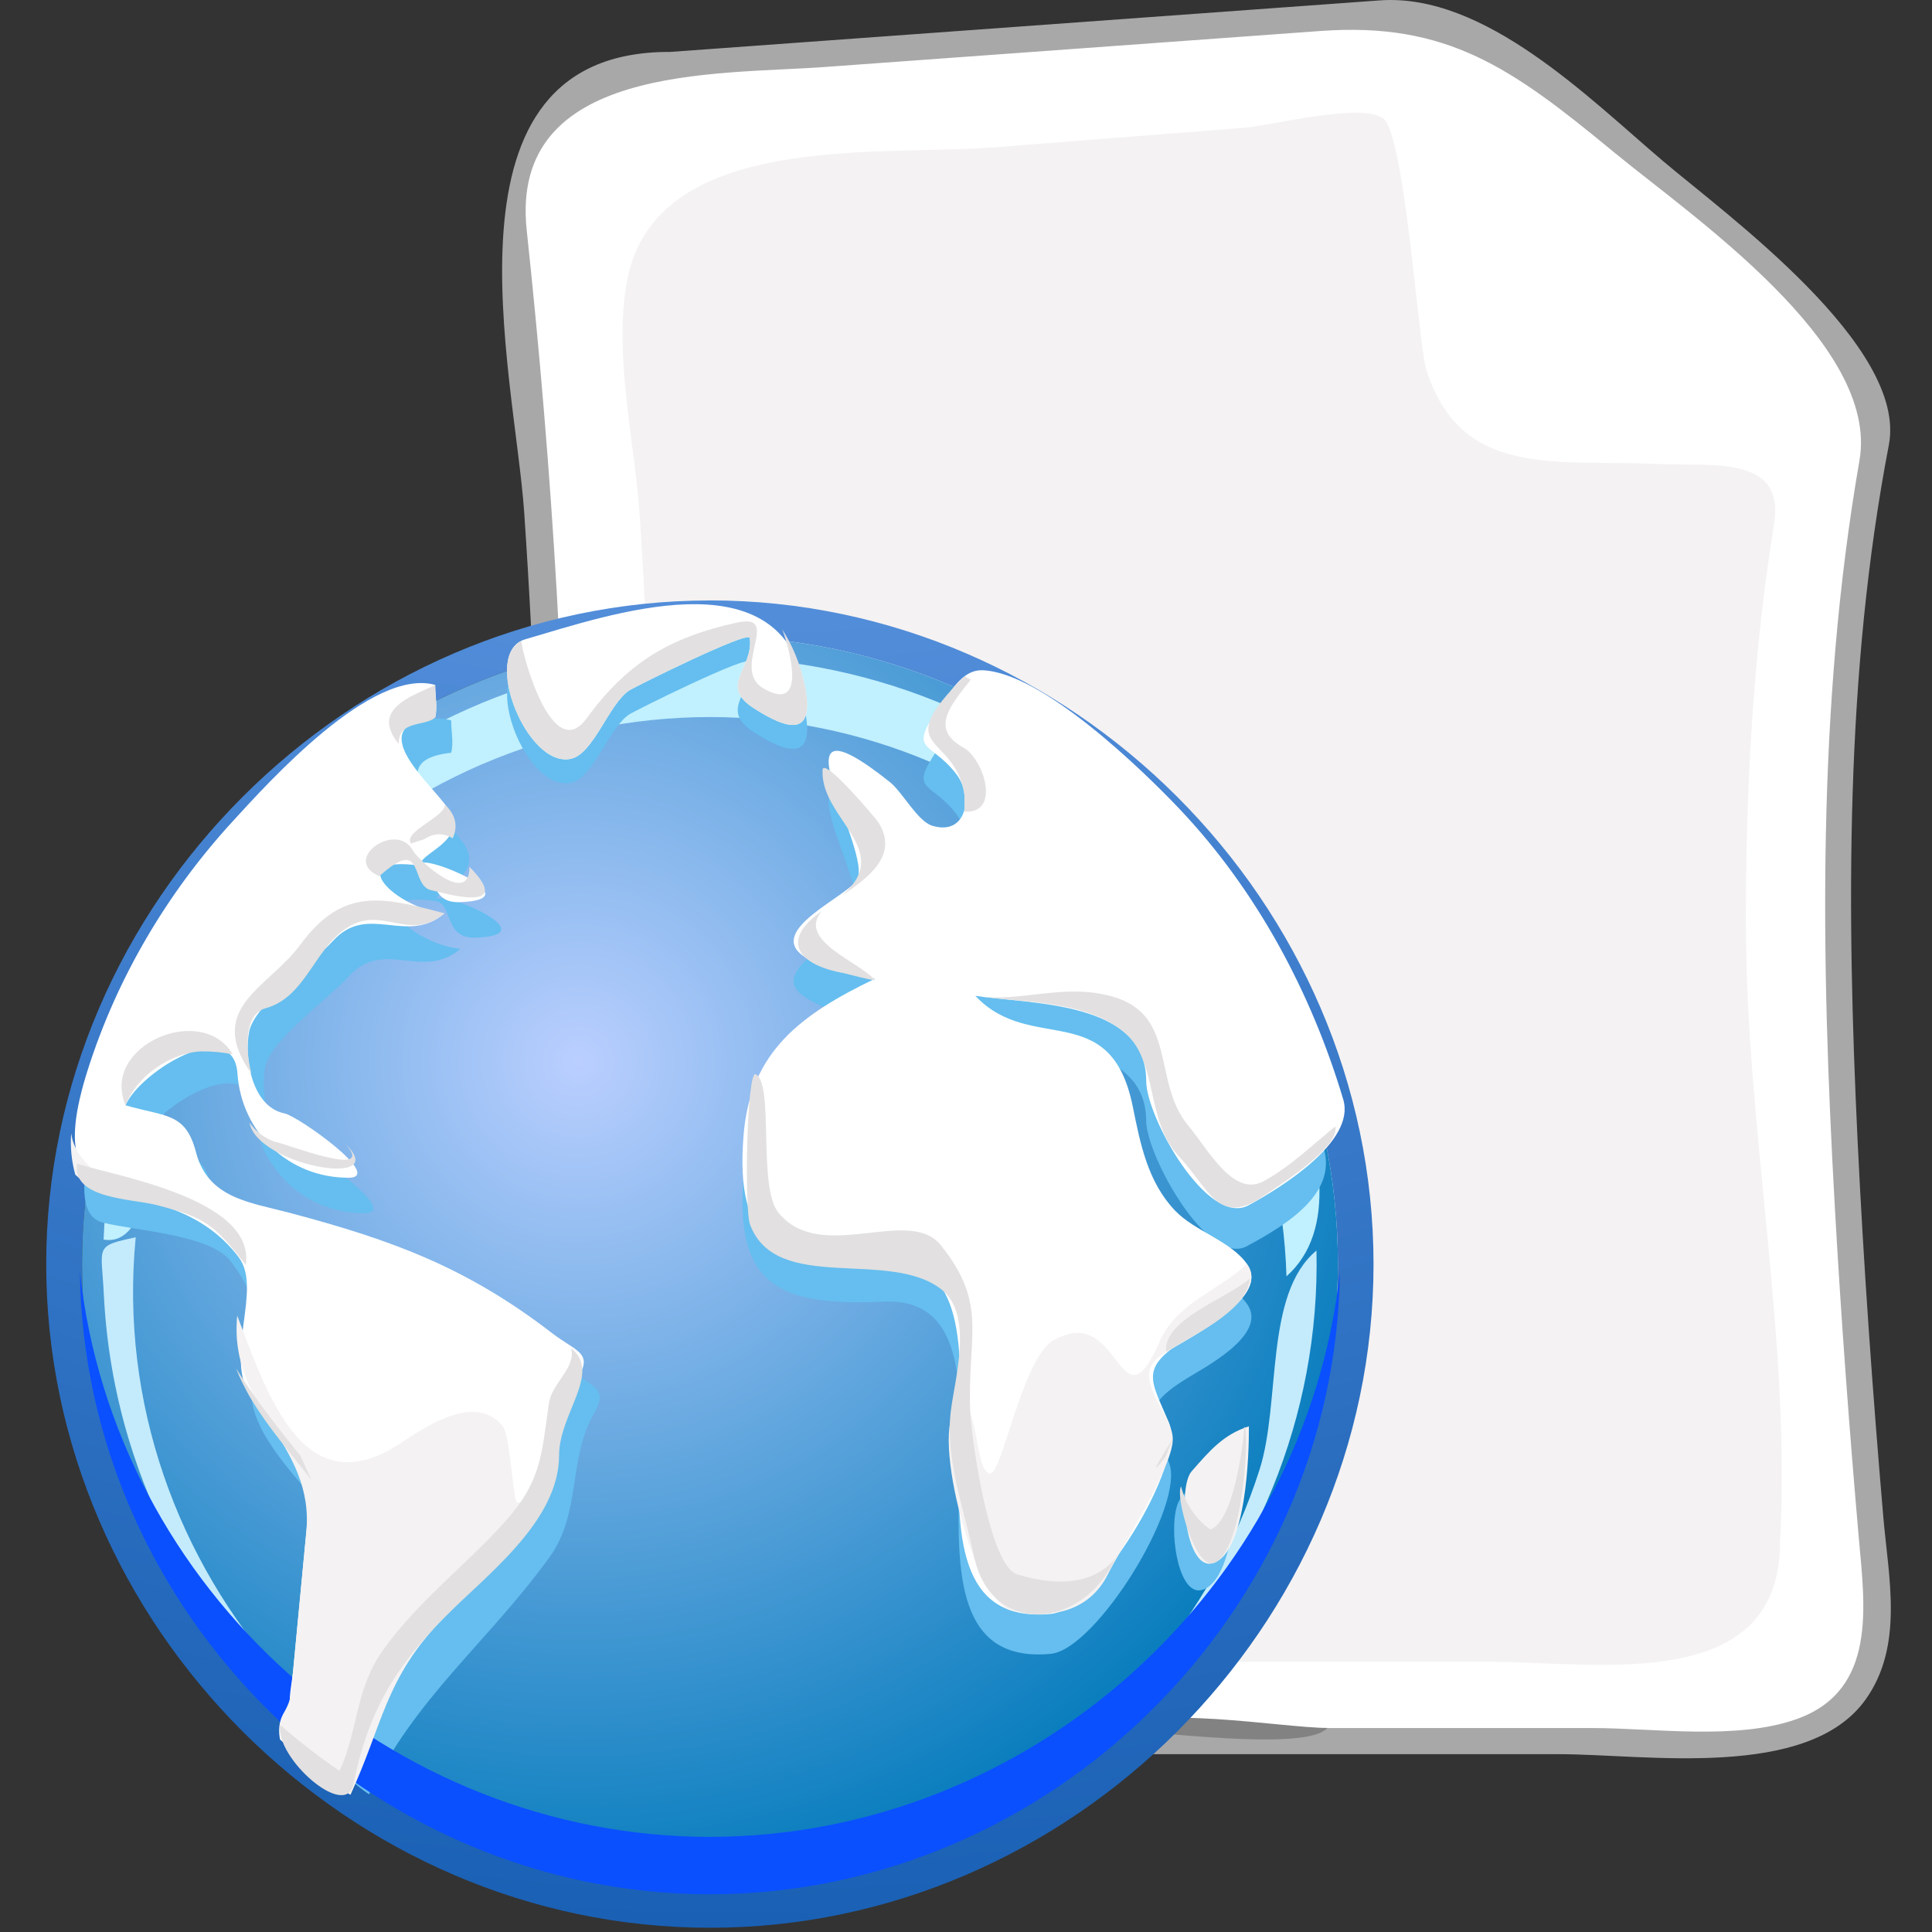 <?xml version="1.0" encoding="UTF-8" standalone="no"?>
<!-- Generator: Adobe Illustrator 12.0.0, SVG Export Plug-In . SVG Version: 6.00 Build 51448)  -->

<svg
   xmlns:dc="http://purl.org/dc/elements/1.1/"
   xmlns:cc="http://creativecommons.org/ns#"
   xmlns:rdf="http://www.w3.org/1999/02/22-rdf-syntax-ns#"
   xmlns:svg="http://www.w3.org/2000/svg"
   xmlns="http://www.w3.org/2000/svg"
   xmlns:sodipodi="http://sodipodi.sourceforge.net/DTD/sodipodi-0.dtd"
   xmlns:inkscape="http://www.inkscape.org/namespaces/inkscape"
   id="Layer_1"
   space="preserve"
   sodipodi:docname="webSite.svg"
   viewBox="0 0 24 24"
   sodipodi:version="0.32"
   version="1.1"
   inkscape:output_extension="org.inkscape.output.svg.inkscape"
   inkscape:version="0.91 r13725"
   width="24"
   height="24">
  <rect x="0" y="0" width="24" height="24" fill="#333333" stroke="none"/>
  <defs
     id="defs4397" />
  <sodipodi:namedview
     id="base"
     bordercolor="#666666"
     inkscape:pageshadow="2"
     inkscape:window-width="1842"
     pagecolor="#ffffff"
     inkscape:zoom="5.2315316"
     inkscape:window-x="74"
     borderopacity="1.0"
     inkscape:current-layer="Layer_1"
     inkscape:cx="-36.392769"
     inkscape:cy="8.2835395"
     inkscape:window-y="-4"
     inkscape:window-height="1181"
     inkscape:pageopacity="0.0"
     showgrid="false"
     inkscape:window-maximized="1" />
  <path
     inkscape:connector-curvature="0"
     d="m 22.838,11.379 c 0,2.809 0.217,5.625 0.48,8.42 0.173,1.84 -1.532,1.829 -2.835,1.829 l -11.309,0 c -1.655,0 -2.823,-0.598 -2.645,-2.377 C 6.869,15.846 6.963,12.411 6.82,8.991 6.754,7.39 6.645,5.791 6.505,4.194 6.423,3.268 6.175,2.312 6.829,1.517 7.727,0.426 10.183,0.672 11.444,0.581 c 1.709,-0.123 3.418,-0.247 5.126,-0.371 1.267,-0.092 1.936,0.299 2.986,1.094 1.146,0.868 3.446,2.417 3.766,3.942 0.093,0.445 -0.164,1.113 -0.219,1.555 -0.187,1.518 -0.263,3.05 -0.263,4.579"
     style="fill:#ffffff"
     id="path5" />
  <path
     inkscape:connector-curvature="0"
     d="m 8.312,0.645 c -2.963,0 -1.919,3.987 -1.8,5.722 0.258,3.8 0.274,7.602 -0.016,11.401 -0.144,1.891 -0.536,4.023 2.187,4.023 l 4.298,0 6.385,0 c 1.075,0 3.093,0.328 3.81,-0.68 0.476,-0.669 0.284,-1.514 0.219,-2.268 C 23.262,17.289 23.151,15.733 23.076,14.176 22.939,11.305 22.92,8.362 23.464,5.527 23.699,4.3 21.439,2.662 20.66,2.002 19.74,1.222 18.444,-0.09 17.139,0.005 14.196,0.219 11.254,0.432 8.312,0.646 M 6.616,19.967 C 7.123,17.373 7.05,14.507 7.05,11.882 7.05,8.874 6.863,5.851 6.543,2.86 6.323,0.797 8.896,0.93 10.235,0.833 c 2.056,-0.149 4.112,-0.298 6.167,-0.448 1.578,-0.115 2.382,0.462 3.64,1.5 0.967,0.798 3.309,2.384 3.057,3.835 -0.532,3.062 -0.479,6.202 -0.305,9.293 0.077,1.366 0.178,2.732 0.297,4.095 0.073,0.834 0.232,1.885 -0.766,2.245 -0.746,0.269 -1.784,0.113 -2.555,0.113 l -5.203,0 -4.834,0 c -1.132,0 -3.117,0.108 -3.117,-1.498"
     style="fill:#a8a8a8"
     id="path7" />
  <path
     inkscape:connector-curvature="0"
     d="m 21.689,11.491 c 0,2.528 0.562,5.159 0.423,7.668 0,1.895 -2.286,1.485 -3.563,1.485 l -6.394,0 c -1.152,0 -3.553,0.394 -4.224,-0.838 -0.339,-0.621 -0.062,-1.587 -0.01,-2.242 0.147,-1.871 0.221,-3.749 0.221,-5.626 0,-1.833 -0.078,-3.667 -0.192,-5.496 C 7.892,5.519 7.615,4.404 7.791,3.482 8.145,1.624 10.933,1.941 12.343,1.831 c 1.037,-0.081 2.074,-0.162 3.11,-0.243 0.306,-0.024 1.423,-0.303 1.694,-0.133 0.292,0 0.468,2.82 0.572,3.144 0.437,1.354 1.62,1.106 2.82,1.164 0.715,0.035 1.639,-0.125 1.499,0.745 -0.267,1.644 -0.351,3.321 -0.351,4.984"
     style="fill:#f4f2f2"
     id="path9" />
  <path
     inkscape:connector-curvature="0"
     d="m 16.49,21.465 c -0.56,0 -2.225,-0.302 -2.645,0.029 0.446,0 2.388,0.276 2.645,-0.03"
     style="fill:#828282"
     id="path15" />
  <path
     inkscape:connector-curvature="0"
     d="m 15.205,17.231 c -0.308,0.098 -0.475,0.297 -0.687,0.54 -0.176,0.201 -0.066,1.217 0.262,1.105 0.397,-0.131 0.43,-1.329 0.426,-1.644"
     style="fill:#f4f2f2"
     id="path21" />
  <path
     inkscape:connector-curvature="0"
     d="m 15.152,17.239 c -0.014,0.21 -0.131,1.141 -0.411,1.233 -0.176,-0.128 -0.294,-0.302 -0.352,-0.519 -0.071,0.142 0.178,0.996 0.39,0.923 0.375,-0.124 0.428,-1.649 0.372,-1.636"
     style="fill:#e2e0e0"
     id="path23" />
  <path
     inkscape:connector-curvature="0"
     d="m 14.153,16.166 c -0.503,1.183 -0.476,-0.402 -1.263,0.013 -0.406,0.159 -0.649,1.657 -0.805,1.621 -0.177,-0.042 -0.133,-0.871 -0.349,-0.808 -0.403,0.117 0.142,2.346 0.614,2.456 1.317,0.305 1.202,-1.149 1.851,-1.848 0.318,-0.342 -0.274,-0.686 -0.19,-1.041 0.087,-0.364 1.551,-0.755 1.17,-1.279 -0.332,0.312 -0.812,0.454 -1.029,0.887 m 2.132,-2.381 c -0.006,0.029 -0.002,0.008 0,0"
     style="fill:#f4f2f2"
     id="path25" />
  <g
     id="g27"
     transform="matrix(0.174,0,0,0.174,0.574,-5.957452e-5)">
    <radialGradient
       r="1.519"
       gradientTransform="matrix(138.25,0,0,-138.25,33899,64173)"
       cx="-244.84"
       cy="464.55"
       gradientUnits="userSpaceOnUse"
       id="XMLID_3_">
      <stop
         offset="0"
         style="stop-color:#8BBBFF"
         id="stop30" />
      <stop
         offset="1"
         style="stop-color:#0D56AC"
         id="stop32" />
    </radialGradient>
    <path
       inkscape:connector-curvature="0"
       d="m 2.558,90.254 c 0,-24.432 20.398,-44.831 44.831,-44.831 24.427,0 44.829,20.404 44.829,44.831 0.004,24.422 -20.41,44.828 -44.829,44.828 -24.428,0 -44.831,-20.4 -44.831,-44.826 M 47.389,42.868 C 21.596,42.868 0,64.464 0,90.256 c 0,25.793 21.598,47.373 47.389,47.373 25.79,0 47.372,-21.582 47.372,-47.373 0,-25.792 -21.578,-47.391 -47.372,-47.391"
       style="fill:url(#XMLID_3_)"
       id="path34" />
    <radialGradient
       r="61.532"
       cx="37.987"
       cy="75.791"
       gradientUnits="userSpaceOnUse"
       id="XMLID_4_">
      <stop
         offset="0"
         style="stop-color:#BACFFF"
         id="stop37" />
      <stop
         offset="1"
         style="stop-color:#027ABB"
         id="stop39" />
    </radialGradient>
    <path
       inkscape:connector-curvature="0"
       d="m 92.218,90.254 c 0,24.422 -20.408,44.828 -44.829,44.828 -24.427,0 -44.831,-20.4 -44.831,-44.828 0,-24.432 20.398,-44.831 44.831,-44.831 24.426,0.002 44.829,20.406 44.829,44.833"
       style="fill:url(#XMLID_4_)"
       id="path41" />
    <path
       inkscape:connector-curvature="0"
       d="m 47.389,46.927 c -22.931,0 -42.378,18.646 -43.292,41.569 3.528,0.623 3.594,-7.58 4.673,-10.479 1.92,-5.158 4.889,-9.915 8.67,-13.917 7.739,-8.191 18.679,-12.907 29.949,-12.907 21.955,0 40.496,17.98 41.157,39.928 C 95.848,84.631 84.324,66.37 79.122,60.769 70.976,51.996 59.363,46.927 47.389,46.927"
       style="fill:#c1f0fe"
       id="path43" />
    <path
       inkscape:connector-curvature="0"
       d="m 47.921,133.56 c -0.71,0.01 -0.71,0.01 0,0 m -1.069,0 c 0.715,0.01 0.715,0.01 0,0 M 90.688,89.281 c -3.738,3.084 -2.529,10.832 -4.062,15.635 -1.655,5.191 -4.358,10.033 -7.895,14.178 -7.659,8.98 -19.009,14.318 -30.81,14.471 23.771,-0.29 43.303,-20.52 42.767,-44.289 M 6.391,88.333 c -2.98,0.645 -2.448,0.584 -2.278,4.063 0.169,3.479 0.757,6.936 1.754,10.275 1.738,5.813 4.715,11.232 8.674,15.826 8.063,9.359 19.955,14.914 32.311,15.063 C 23.032,133.25 4.087,112.01 6.391,88.328"
       style="fill:#c3ebfc"
       id="path45" />
    <path
       inkscape:connector-curvature="0"
       d="m 78.531,80.023 c 0,2.426 4.384,10.449 7.188,8.945 3.26,-1.748 6.857,-4.113 5.248,-7.633 C 87.943,74.73 86.649,67.973 82.019,62.09 79.37,58.724 71.576,50.859 66.83,50.7 c -1.288,-0.043 -2.082,1.254 -2.723,2.146 -2.764,3.848 -1.118,2.726 0.837,5.227 1.302,1.665 0.739,4.481 -1.697,3.725 -1.038,-0.321 -2.123,-2.402 -3.004,-3.106 -9.045,-7.212 -1.063,5.127 -2.384,7.015 -0.86,1.23 -6.248,3.503 -3.912,5.319 1.468,1.137 3.452,1.383 5.211,1.703 -5.31,2.555 -8.87,5.223 -9.364,11.084 -0.677,8.047 2.537,9.439 10.014,9.115 11.856,-0.516 -1.493,26.412 11.911,25.145 3.238,-0.307 9.682,-10.697 8.43,-13.67 -1.298,-3.076 -2.106,-3.857 1.164,-5.922 1.234,-0.777 5.937,-3.16 4.443,-5.35 -1.155,-1.689 -3.748,-2.355 -5.179,-3.869 -1.95,-2.061 -2.468,-4.771 -3.01,-7.441 -1.583,-7.77 -7.283,-3.662 -11.231,-7.877 3.922,0.61 12.195,0.327 12.195,6.082"
       style="fill:#65beef"
       id="path47" />
    <path
       inkscape:connector-curvature="0"
       d="m 85.101,103.73 c -1.827,0.584 -2.814,1.766 -4.08,3.207 -1.046,1.191 -0.396,7.217 1.555,6.557 2.355,-0.8 2.55,-7.9 2.525,-9.77"
       style="fill:#65beef"
       id="path49" />
    <path
       inkscape:connector-curvature="0"
       d="m 28.91,53.752 c 0.188,-0.689 0,-1.599 0,-2.32 -4.506,-1.278 -11.854,6.893 -14.506,9.793 -4.118,4.501 -7.398,9.771 -9.539,15.488 -0.574,1.531 -3.976,9.768 -0.829,10.57 2.278,0.582 7.674,0.855 9.115,2.738 2.738,3.58 1.367,4.906 1.474,9.377 0.077,3.076 3.419,6.225 5.231,8.5 1.855,2.328 -1.027,13.252 -1.329,16.416 0.011,-0.197 0.11,-0.324 0.296,-0.379 1.327,1.406 2.396,2.932 4.224,4.168 3.214,-6.828 8.426,-10.797 12.854,-16.883 2.341,-3.217 1.307,-7.029 3.235,-10.361 1.033,-1.783 -0.17,-1.832 -1.882,-3.15 C 31.183,93.031 25.88,91.072 18.525,89.119 15.694,88.369 12.686,88.088 11.836,84.805 11.095,81.94 9.678,82.28 6.801,81.44 c 1.042,-2.428 7.696,-6.49 7.991,-2.26 0.292,4.172 3.615,7.439 7.924,7.434 2.622,-0.002 -3.614,-4.408 -4.572,-4.598 -2.322,-0.463 -2.9,-3.979 -2.51,-5.861 0.403,-1.941 4.572,-4.898 5.971,-6.445 2.496,-2.76 5.255,0.339 7.968,-1.971 -3.476,-0.341 -7.347,-4.171 -1.818,-3.417 1.331,0.18 0.595,2.681 2.864,2.619 C 36.38,66.78 26.846,62.98 27.965,64.442 27.242,63.498 31.645,62.7 29.708,60.085 28.32,58.203 23.744,54.293 28.91,53.741"
       style="fill:#65beef"
       id="path51" />
    <path
       inkscape:connector-curvature="0"
       d="m 34.167,47.362 c -3.118,0.933 0.129,9.225 3.3,8.519 1.61,-0.358 2.698,-3.905 4.147,-4.87 0.413,-0.276 8.537,-4.31 8.614,-3.76 0.301,2.172 -2.254,3.377 0.265,5.005 2.479,1.603 4.515,2.158 3.616,-1.826 -1.995,-8.931 -13.645,-4.925 -19.942,-3.068"
       style="fill:#65beef"
       id="path53" />
    <path
       inkscape:connector-curvature="0"
       d="m 19.639,105.63 c 0.376,0 0.489,15.768 -1.623,15.768 0.134,0 0.608,-15.77 1.623,-15.77"
       style="fill:#ffffff"
       id="path55" />
    <path
       inkscape:connector-curvature="0"
       d="m 47.381,131.14 c -22.771,0 -42.525,-17.668 -44.975,-40.326 0.297,24.297 20.678,44.424 44.975,44.424 24.3,0 44.678,-20.127 44.979,-44.424 -2.45,22.664 -22.206,40.324 -44.979,40.324"
       style="fill:#0a50ff"
       id="path57" />
    <path
       inkscape:connector-curvature="0"
       d="m 78.531,77.176 c 0,2.566 4.378,10.459 7.311,8.871 2.321,-1.256 7.649,-4.549 6.759,-7.547 -2.274,-7.627 -6.186,-14.936 -11.68,-20.734 -2.717,-2.864 -9.849,-9.77 -14.091,-9.915 -1.29,-0.044 -2.082,1.253 -2.723,2.148 -2.764,3.848 -1.118,2.725 0.837,5.226 1.302,1.665 0.739,4.48 -1.697,3.724 -1.038,-0.321 -2.123,-2.401 -3.004,-3.105 -9.045,-7.21 -1.063,5.125 -2.384,7.015 -0.86,1.23 -6.248,3.503 -3.912,5.318 1.468,1.138 3.452,1.387 5.211,1.703 -5.31,2.552 -8.87,5.222 -9.364,11.083 -0.677,8.049 2.537,9.438 10.014,9.115 11.857,-0.512 -1.495,26.408 11.911,25.145 3.238,-0.305 9.682,-10.695 8.43,-13.67 -1.298,-3.072 -2.106,-3.855 1.164,-5.92 1.234,-0.777 5.937,-3.162 4.443,-5.352 -1.155,-1.689 -3.748,-2.357 -5.179,-3.867 -1.95,-2.063 -2.468,-4.771 -3.01,-7.441 -1.583,-7.773 -7.285,-3.658 -11.231,-7.877 3.924,0.608 12.195,0.327 12.195,6.083"
       style="fill:#ffffff"
       id="path59" />
    <path
       inkscape:connector-curvature="0"
       d="m 85.861,101.83 c -1.827,0.582 -2.815,1.766 -4.081,3.205 -1.044,1.191 -0.4,7.215 1.555,6.557 2.354,-0.8 2.55,-7.9 2.526,-9.77"
       style="fill:#f4f2f2"
       id="path61" />
    <path
       inkscape:connector-curvature="0"
       d="m 85.54,101.88 c -0.077,1.254 -0.773,6.766 -2.435,7.316 -1.046,-0.76 -1.741,-1.787 -2.089,-3.082 -0.425,0.846 1.056,5.904 2.318,5.479 2.203,-0.74 2.568,-9.8 2.206,-9.72"
       style="fill:#e2e0e0"
       id="path63" />
    <path
       inkscape:connector-curvature="0"
       d="m 27.771,51.221 c 0.188,-0.69 0,-1.599 0,-2.32 -4.512,-1.274 -11.852,6.888 -14.508,9.793 -4.64,5.074 -8.213,11.123 -10.295,17.681 -3.88,12.219 5.409,6.361 10.761,13.365 1.767,2.314 -1.119,7.043 0.933,10.162 1.519,2.311 4.392,4.377 4.122,7.219 -0.385,4.047 -0.771,8.092 -1.153,12.139 -0.077,0.789 -0.292,1.725 -0.241,2.523 -0.652,0.621 -0.884,1.422 -0.696,2.406 1.579,1.428 3.258,2.748 5.023,3.939 1.323,-2.818 1.101,-5.734 3.019,-8.494 2.833,-4.08 7.106,-6.93 10.027,-10.945 2.34,-3.217 1.309,-7.029 3.235,-10.363 1.029,-1.783 -0.172,-1.832 -1.884,-3.15 C 30.043,90.498 24.742,88.541 17.388,86.59 14.559,85.838 11.549,85.557 10.698,82.276 9.957,79.409 8.54,79.749 5.662,78.911 c 1.042,-2.43 7.701,-6.492 7.993,-2.26 0.288,4.17 3.618,7.432 7.924,7.432 2.614,0 -3.609,-4.406 -4.573,-4.596 -2.324,-0.463 -2.9,-3.98 -2.51,-5.863 0.404,-1.939 4.571,-4.899 5.971,-6.443 2.494,-2.758 5.253,0.334 7.966,-1.972 -3.476,-0.341 -7.345,-4.17 -1.816,-3.417 1.332,0.181 0.593,2.682 2.864,2.618 5.761,-0.163 -3.773,-3.957 -2.656,-2.499 -0.721,-0.942 3.682,-1.742 1.745,-4.357 -1.388,-1.883 -5.965,-5.792 -0.799,-6.344"
       style="fill:#ffffff"
       id="path65" />
    <path
       inkscape:connector-curvature="0"
       d="m 34.167,45.651 c -3.12,0.946 0.131,9.224 3.3,8.521 1.61,-0.357 2.7,-3.908 4.147,-4.872 0.413,-0.275 8.537,-4.307 8.614,-3.758 0.301,2.173 -2.254,3.375 0.265,5.004 2.479,1.603 4.515,2.157 3.616,-1.824 -1.995,-8.931 -13.643,-4.925 -19.942,-3.071"
       style="fill:#ffffff"
       id="path67" />
    <path
       inkscape:connector-curvature="0"
       d="m 54.109,48.722 c -0.297,-1.354 -0.816,-2.616 -1.557,-3.786 0.621,1.697 1.705,5.969 -1.343,4.218 -2.394,-1.375 1.392,-5.416 -1.875,-4.708 -4.908,1.064 -7.902,2.942 -10.768,6.858 -2.383,3.254 -4.506,-4.257 -4.65,-5.535 -2.72,1.329 0.496,9.081 3.552,8.402 1.61,-0.357 2.7,-3.908 4.147,-4.872 0.413,-0.275 8.537,-4.307 8.614,-3.758 0.301,2.173 -2.254,3.375 0.265,5.004 2.478,1.603 4.514,2.158 3.615,-1.823"
       style="fill:#e2e0e0"
       id="path69" />
    <path
       inkscape:connector-curvature="0"
       d="m 33.607,107.27 c -0.259,-0.014 -0.485,-4.775 -1.004,-5.428 -1.937,-2.43 -5.472,-0.01 -7.329,1.211 -6.864,4.516 -9.444,-3.346 -11.637,-9.119 -0.644,6.65 5.539,9.061 4.932,15.441 -0.347,3.637 -0.694,7.277 -1.039,10.916 -0.1,1.053 -0.124,1.18 -0.573,2.023 -1.375,2.584 3.05,4.658 4.759,5.813 2.276,-4.848 2.466,-8.359 6.637,-12.584 3.946,-4 7.767,-7.105 8.338,-12.916 -1.48,-0.25 -1.407,4.74 -3.084,4.65 M 2.076,83.862 c 0.827,0.715 1.216,1.361 2.608,1.355 -0.982,-1.76 -2.637,-2.33 -2.9,-4.313 -0.074,1.003 0.023,1.99 0.292,2.958"
       style="fill:#f4f2f2"
       id="path71" />
    <path
       inkscape:connector-curvature="0"
       d="m 79.615,95.508 c -2.982,7.023 -2.824,-2.383 -7.497,0.076 -2.415,0.947 -3.846,9.836 -4.775,9.617 -1.051,-0.246 -0.788,-5.166 -2.076,-4.791 -2.389,0.693 0.841,13.922 3.648,14.574 2.699,0.625 5.521,0.131 6.874,-2.576 1.008,-2.014 4.553,-7.488 4.639,-9.592 0.078,-1.924 -3.171,-4.402 -0.856,-6.037 1.34,-0.945 7.977,-3.998 6.149,-6.533 -1.965,1.854 -4.819,2.696 -6.106,5.268 M 92.27,81.383 c -0.03,0.162 -0.009,0.051 0,0"
       style="fill:#f4f2f2"
       id="path73" />
    <path
       inkscape:connector-curvature="0"
       d="m 23.785,62.554 c 3.358,-3.023 2.097,0.798 3.791,1.019 0.303,0.04 6.113,1.847 2.645,-1.687 -0.004,2.913 -3.713,-0.555 -4.03,-1.145 -1.178,-2.186 -5.176,0.631 -2.406,1.813 M 16.39,81.535 c -0.776,-0.258 -1.4,-0.719 -1.871,-1.381 0.521,3.049 10.12,4.742 6.896,1.576 2.192,2.512 -4.587,-0.189 -5.025,-0.195 m -0.732,-9.551 c 3.088,-0.84 3.585,-4.854 6.403,-6.059 2.221,-0.949 4.079,1.23 6.37,-0.718 -4.545,-1.221 -7.294,-1.834 -10.309,2.264 -2.257,3.065 -6.816,4.481 -3.469,9.182 -0.304,-1.102 -0.731,-4.196 1.005,-4.669 m -4.611,3.079 c 0.765,-0.012 1.522,0.059 2.271,0.213 -2.178,-3.717 -9.454,-0.66 -7.658,3.635 0.798,-2.065 3.191,-3.745 5.387,-3.848 m 26.424,21.171 c 0.396,1.396 -1.373,2.518 -1.579,3.93 -0.522,3.596 -0.499,5.523 -3.092,8.424 -2.842,3.182 -6.391,5.826 -8.838,9.348 -1.918,2.76 -1.698,5.674 -3.023,8.494 -1.477,-1.01 -2.89,-2.104 -4.236,-3.281 -0.371,2.369 4.715,6.83 5.235,4.221 0.981,-4.93 2.829,-8.189 6.416,-11.824 2.986,-3.027 8.263,-6.893 8.263,-11.646 0,-3 3.07,-5.884 0.854,-7.656 m -19.32,7.696 c -1.613,-2.012 -3.24,-4.057 -4.6,-6.25 1.137,2.928 3.446,5.486 5.374,7.947 -0.257,-0.57 -0.516,-1.13 -0.774,-1.7 M 2.21,83.081 c -0.401,2.514 3.894,2.496 5.643,2.945 3.572,0.912 4.096,1.377 6.392,4.27 C 14.968,85.57 4.81,83.941 2.21,83.081 m 24.787,-23.17 c 0.671,-0.447 1.347,-0.466 2.023,-0.057 0.396,-0.878 0.213,-1.683 -0.55,-2.411 0.007,0.889 -3.046,1.957 -2.42,2.774 0.315,-0.102 0.631,-0.204 0.947,-0.306 m 0.774,-8.683 c 0.147,-0.723 0,-1.578 0,-2.32 -1.667,0.797 -4.636,1.708 -2.61,4.194 0.029,-1.723 1.822,-1.199 2.61,-1.874"
       style="fill:#e2e0e0"
       id="path75" />
    <path
       inkscape:connector-curvature="0"
       d="m 56.807,63.941 c 1.778,-1.219 4.122,-2.84 2.601,-5.235 -0.148,-0.233 -3.928,-4.733 -3.981,-3.736 -0.18,3.488 5.201,5.715 1.38,8.971 m 0.188,5.542 c 0.719,0.197 1.444,0.371 2.174,0.517 -0.925,-1.258 -5.638,-2.83 -3.796,-4.956 -3.022,2.112 -1.706,3.87 1.622,4.439 m 8.558,-12.712 c 0.001,0.391 0.001,0.784 0.003,1.174 2.646,0.153 1.364,-3.78 -0.076,-4.574 -2.42,-1.334 -0.911,-3.021 0.538,-4.859 -0.171,-0.05 -0.317,-0.136 -0.437,-0.254 -5.507,5.507 -0.662,3.99 -0.028,8.513 m 14.351,47.249 c 0.171,-0.426 0.342,-0.852 0.514,-1.277 -1.385,2.2 -1.557,2.62 -0.514,1.28 m -10.573,8.38 c -2.006,-0.602 -3.26,-9.668 -3.352,-11.479 -0.275,-5.471 1.35,-7.744 -2.127,-12.039 -2.292,-2.822 -8.567,1.414 -11.582,-2.316 -1.487,-1.844 -0.283,-9.162 -1.614,-9.875 -0.64,-0.344 -0.83,9.615 -0.403,10.744 1.873,4.951 9.855,1.699 13.628,4.592 2.35,1.799 0.993,6.336 0.703,8.701 -0.418,3.422 0.947,7.006 1.645,10.342 1.225,5.854 7.813,5.234 10.099,0.189 -1.776,2.1 -4.639,1.85 -6.997,1.14 m 22.704,-31.98 c -1.662,1.332 -3.235,2.889 -5.132,3.914 -2.166,1.172 -3.994,-2.344 -5.337,-3.934 -2.659,-3.154 -0.743,-7.975 -5.52,-9.275 -3.502,-0.953 -6.458,0.477 -9.711,-0.029 3.395,0.488 7.758,0.311 10.547,2.523 2.548,2.025 1.561,6.34 3.957,8.908 2.263,2.424 2.837,5.072 6.103,2.838 1.367,-0.935 5.41,-3.486 5.093,-4.945 M 79.968,96.516 c 1.752,-1.186 5.679,-2.768 5.976,-5.26 -1.378,1.328 -6.31,2.959 -5.976,5.26"
       style="fill:#e2e0e0"
       id="path77" />
  </g>
</svg>
